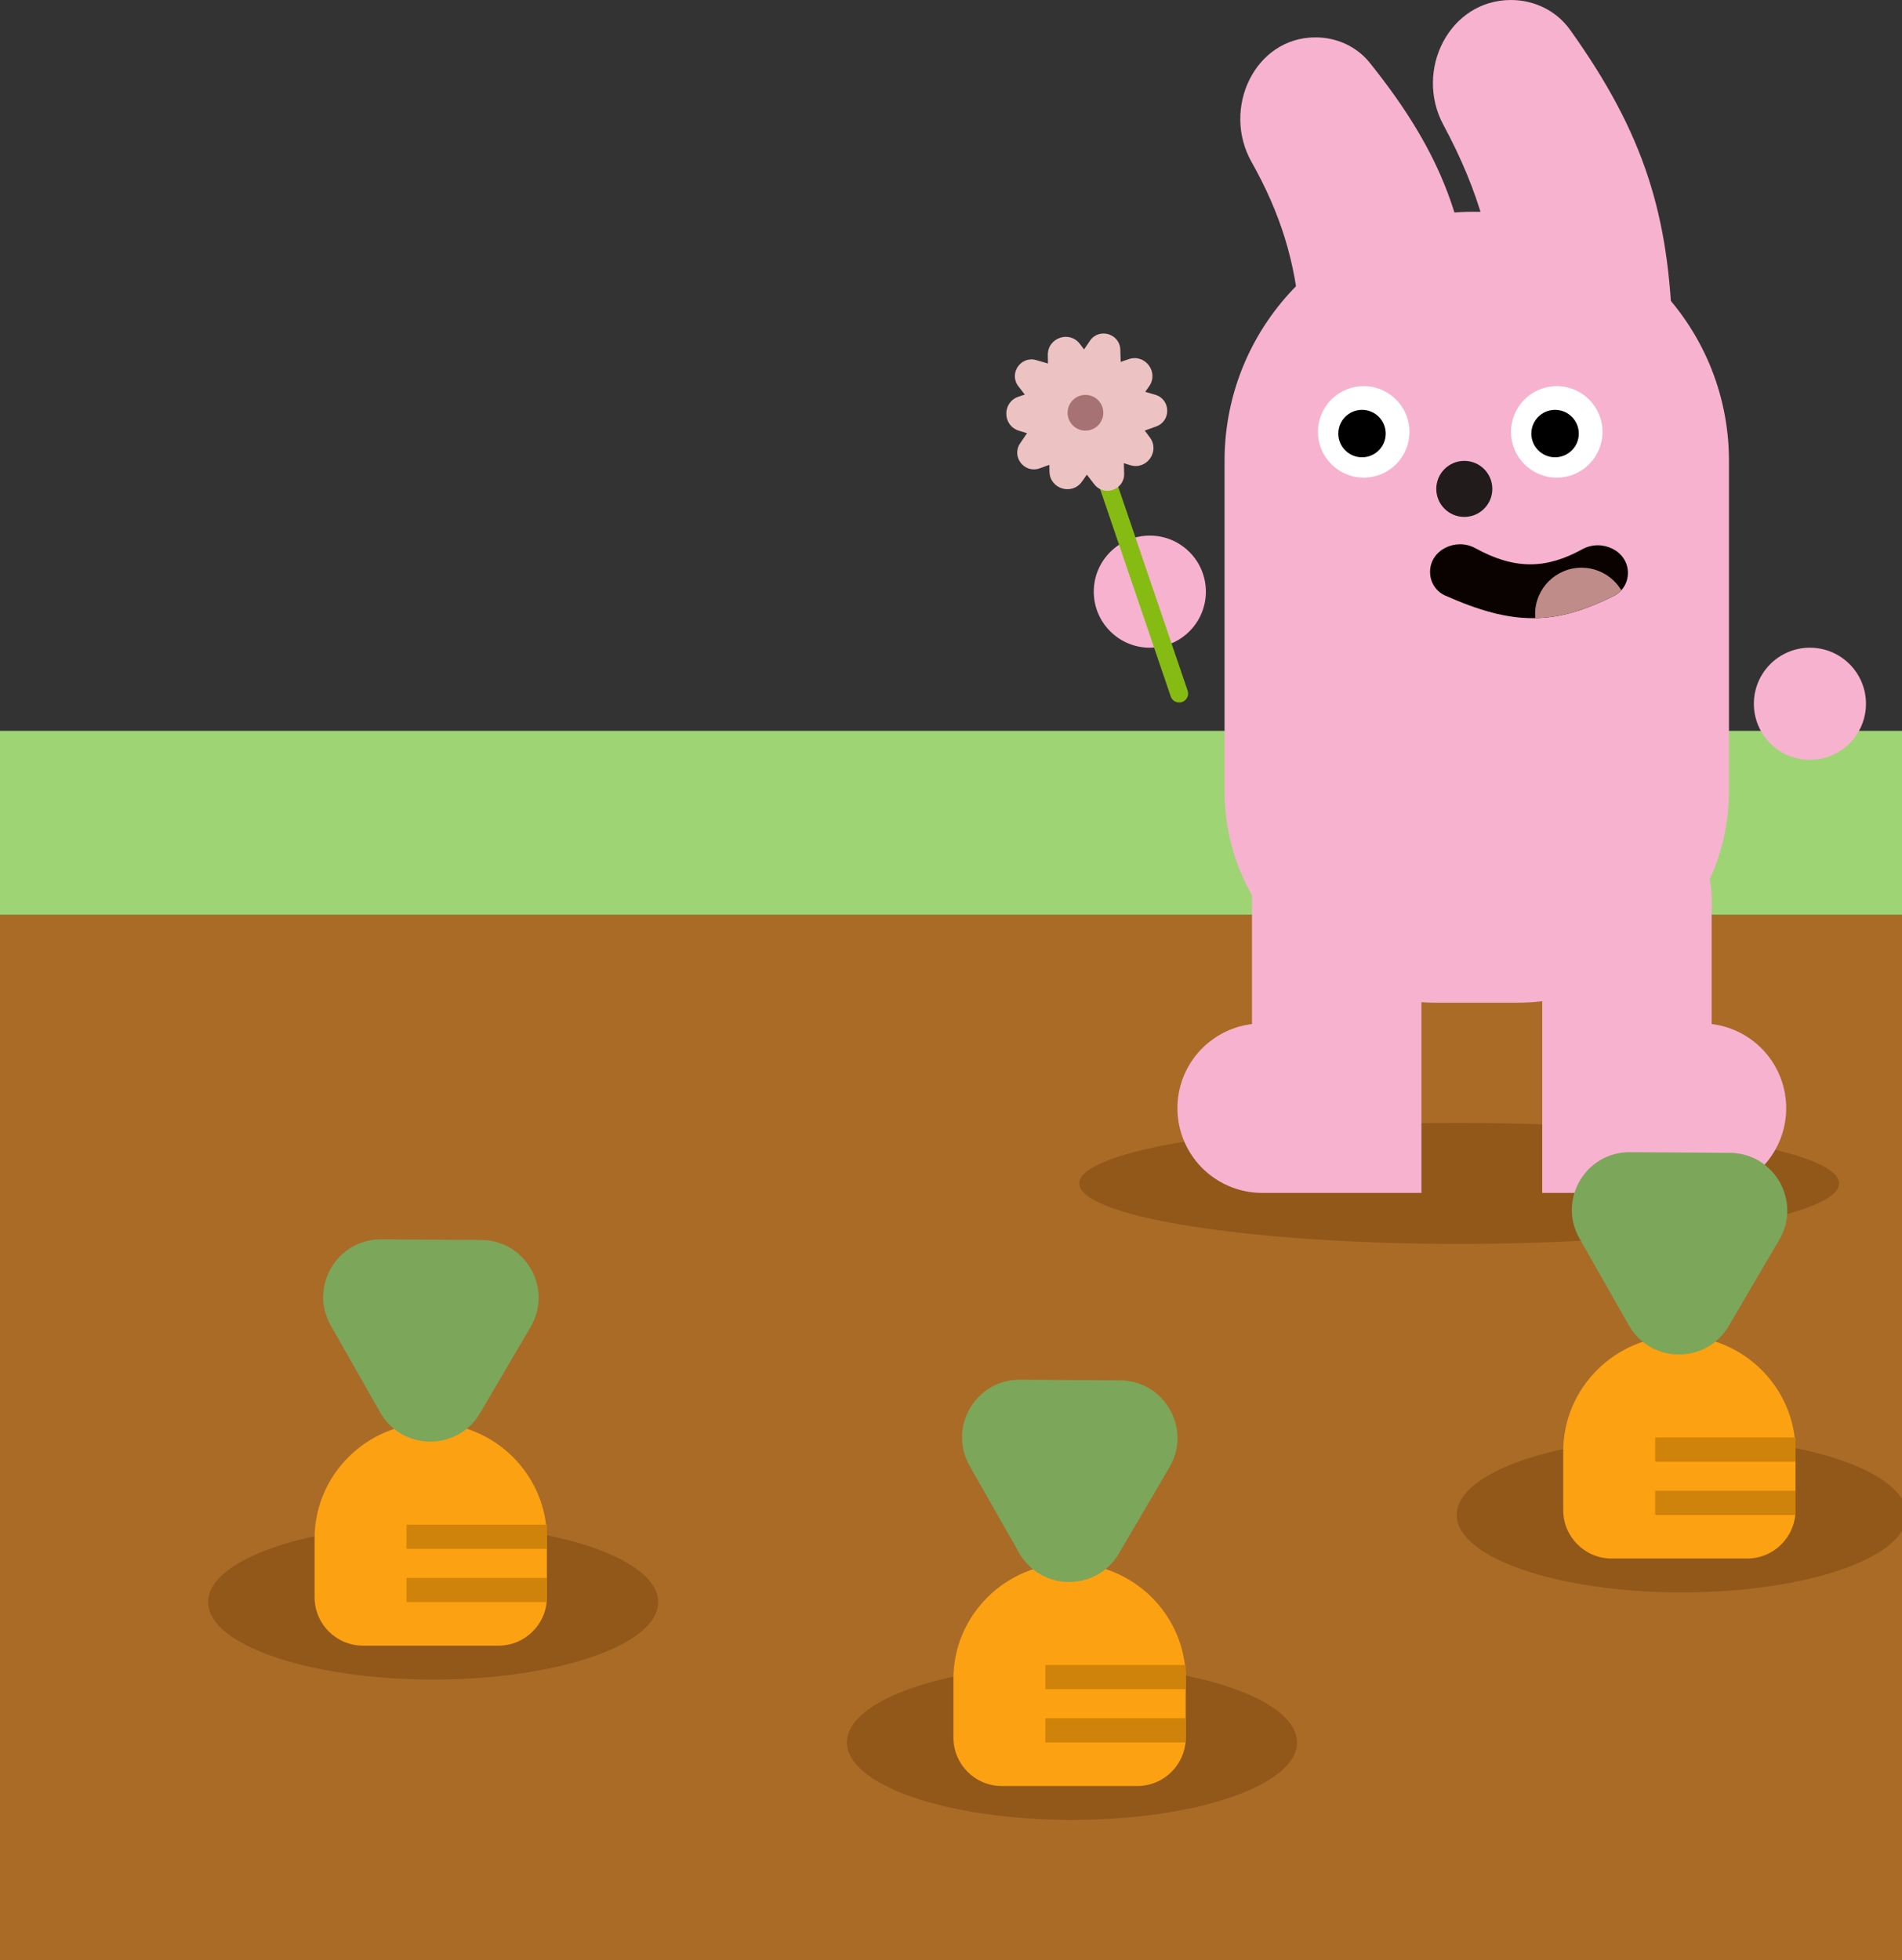 <svg width="393" height="405" viewBox="0 0 393 405" fill="none" xmlns="http://www.w3.org/2000/svg">
<rect x="0" y="0" width="393" height="405" fill="#333333" stroke="none"/>
<rect y="189" width="393" height="216" fill="#AA6B27"/>
<ellipse cx="301.5" cy="244.5" rx="78.5" ry="12.5" fill="#91581A"/>
<rect y="151" width="393" height="38" fill="#9FD474"/>
<path d="M258.588 33.443C252.403 22.461 259.231 7.72 271.834 7.72C276.164 7.72 280.314 9.587 283.023 12.965C298.275 31.981 303.43 46.818 304.337 67.959C304.743 77.411 296.815 84.924 287.354 84.924C277.127 84.924 269.355 76.175 268.587 65.976C267.698 54.173 264.606 44.13 258.588 33.443Z" fill="#F7B2CF"/>
<path d="M298.241 25.805C292.191 14.569 299.44 0 312.201 0C317.012 0 321.592 2.213 324.391 6.126C339.891 27.786 344.871 44.625 345.576 69.135C345.849 78.641 337.935 86.211 328.425 86.211C318.228 86.211 310.378 77.543 309.894 67.357C309.17 52.078 305.641 39.549 298.241 25.805Z" fill="#F7B2CF"/>
<path d="M253.021 95.218C253.021 66.793 276.065 43.749 304.491 43.749H305.778C334.203 43.749 357.247 66.793 357.247 95.218V163.415C357.247 187.577 337.66 207.164 313.498 207.164H296.77C272.608 207.164 253.021 187.577 253.021 163.415V95.218Z" fill="#F7B2CF"/>
<circle cx="281.775" cy="89.23" r="9.453" fill="white"/>
<circle cx="281.425" cy="89.58" r="4.901" fill="black"/>
<circle cx="321.664" cy="89.23" r="9.453" fill="white"/>
<circle cx="321.314" cy="89.58" r="4.901" fill="black"/>
<path d="M295.484 118.166C295.484 113.593 300.824 111.053 304.833 113.254C312.951 117.712 319.421 117.626 326.933 113.48C330.965 111.256 336.367 113.767 336.367 118.372C336.367 120.358 335.29 122.202 333.514 123.091C321.152 129.281 312.596 129.27 298.591 123.034C296.678 122.182 295.484 120.26 295.484 118.166Z" fill="#0A0200"/>
<path fill-rule="evenodd" clip-rule="evenodd" d="M335.007 121.954C334.591 122.415 334.089 122.803 333.514 123.091C327.545 126.08 322.464 127.623 317.228 127.718C317.204 127.441 317.192 127.162 317.192 126.879C317.192 121.584 321.484 117.291 326.779 117.291C330.274 117.291 333.331 119.161 335.007 121.954Z" fill="#BF8C89"/>
<circle cx="302.561" cy="101.009" r="5.79" fill="#221B1B"/>
<path d="M336.164 185.54V228.952H351.568" stroke="#F7B2CF" stroke-width="35.01" stroke-linecap="round"/>
<path d="M276.193 185.54V228.952H260.789" stroke="#F7B2CF" stroke-width="35.01" stroke-linecap="round"/>
<circle cx="237.581" cy="122.24" r="11.581" fill="#F7B2CF"/>
<circle cx="373.974" cy="145.401" r="11.581" fill="#F7B2CF"/>
<ellipse cx="89.5" cy="331" rx="46.5" ry="16" fill="#91581A"/>
<path d="M65 317.842C65 304.674 75.832 294 89 294C102.168 294 113 304.674 113 317.842V330C113 335.523 108.523 340 103 340H75C69.477 340 65 335.523 65 330V317.842Z" fill="#FCA112"/>
<path d="M99.205 291.95C94.564 299.867 83.093 299.79 78.558 291.813L68.353 273.863C63.817 265.885 69.618 255.989 78.795 256.05L99.442 256.187C108.619 256.248 114.289 266.22 109.648 274.137L99.205 291.95Z" fill="#7CA65A"/>
<line x1="84" y1="317.5" x2="113" y2="317.5" stroke="#D0830A" stroke-width="5"/>
<line x1="84" y1="328.5" x2="113" y2="328.5" stroke="#D0830A" stroke-width="5"/>
<ellipse cx="221.5" cy="360" rx="46.5" ry="16" fill="#91581A"/>
<path d="M197 346.842C197 333.674 207.832 323 221 323C234.168 323 245 333.674 245 346.842V359C245 364.523 240.523 369 235 369H207C201.477 369 197 364.523 197 359V346.842Z" fill="#FCA112"/>
<path d="M231.205 320.95C226.564 328.867 215.093 328.79 210.558 320.813L200.353 302.863C195.817 294.885 201.618 284.989 210.795 285.05L231.443 285.187C240.619 285.248 246.289 295.22 241.648 303.137L231.205 320.95Z" fill="#7CA65A"/>
<line x1="216" y1="346.5" x2="245" y2="346.5" stroke="#D0830A" stroke-width="5"/>
<line x1="216" y1="357.5" x2="245" y2="357.5" stroke="#D0830A" stroke-width="5"/>
<ellipse cx="347.5" cy="313" rx="46.5" ry="16" fill="#91581A"/>
<path d="M323 299.842C323 286.674 333.832 276 347 276C360.168 276 371 286.674 371 299.842V312C371 317.523 366.523 322 361 322H333C327.477 322 323 317.523 323 312V299.842Z" fill="#FCA112"/>
<path d="M357.205 273.95C352.564 281.867 341.093 281.79 336.558 273.813L326.353 255.863C321.817 247.885 327.618 237.989 336.795 238.05L357.443 238.187C366.619 238.248 372.289 248.22 367.648 256.137L357.205 273.95Z" fill="#7CA65A"/>
<line x1="342" y1="299.5" x2="371" y2="299.5" stroke="#D0830A" stroke-width="5"/>
<line x1="342" y1="310.5" x2="371" y2="310.5" stroke="#D0830A" stroke-width="5"/>
<line x1="225.795" y1="90.874" x2="243.645" y2="143.29" stroke="#86BB14" stroke-width="3.691" stroke-linecap="round"/>
<path d="M216.507 73.344C216.457 69.769 221.011 68.218 223.154 71.081L225.452 74.153C226.41 75.433 228.084 75.951 229.598 75.436L233.23 74.199C236.615 73.046 239.498 76.899 237.437 79.821L235.225 82.956C234.304 84.263 234.328 86.015 235.286 87.296L237.585 90.368C239.727 93.231 236.954 97.163 233.538 96.106L229.873 94.972C228.345 94.499 226.686 95.064 225.765 96.37L223.553 99.506C221.492 102.428 216.896 101.006 216.845 97.43L216.792 93.594C216.769 91.995 215.719 90.592 214.192 90.119L210.526 88.985C207.11 87.928 207.042 83.117 210.428 81.964L214.06 80.727C215.574 80.212 216.583 78.78 216.561 77.181L216.507 73.344Z" fill="#EDC2C3"/>
<path d="M225.195 70.418C227.072 67.659 231.384 68.914 231.487 72.25L231.634 77.021C231.68 78.513 232.681 79.806 234.114 80.223L238.697 81.557C241.902 82.49 242.04 86.979 238.899 88.108L234.407 89.722C233.003 90.227 232.083 91.579 232.129 93.07L232.276 97.841C232.379 101.177 228.152 102.696 226.108 100.057L223.185 96.284C222.271 95.104 220.701 94.647 219.296 95.152L214.804 96.766C211.663 97.895 208.913 94.345 210.791 91.585L213.476 87.639C214.316 86.405 214.265 84.771 213.351 83.591L210.428 79.818C208.384 77.179 210.91 73.466 214.115 74.4L218.698 75.734C220.131 76.151 221.67 75.598 222.509 74.364L225.195 70.418Z" fill="#EDC2C3"/>
<circle cx="224.28" cy="85.28" r="3.691" transform="rotate(-18.805 224.28 85.28)" fill="#A67273"/>
</svg>
